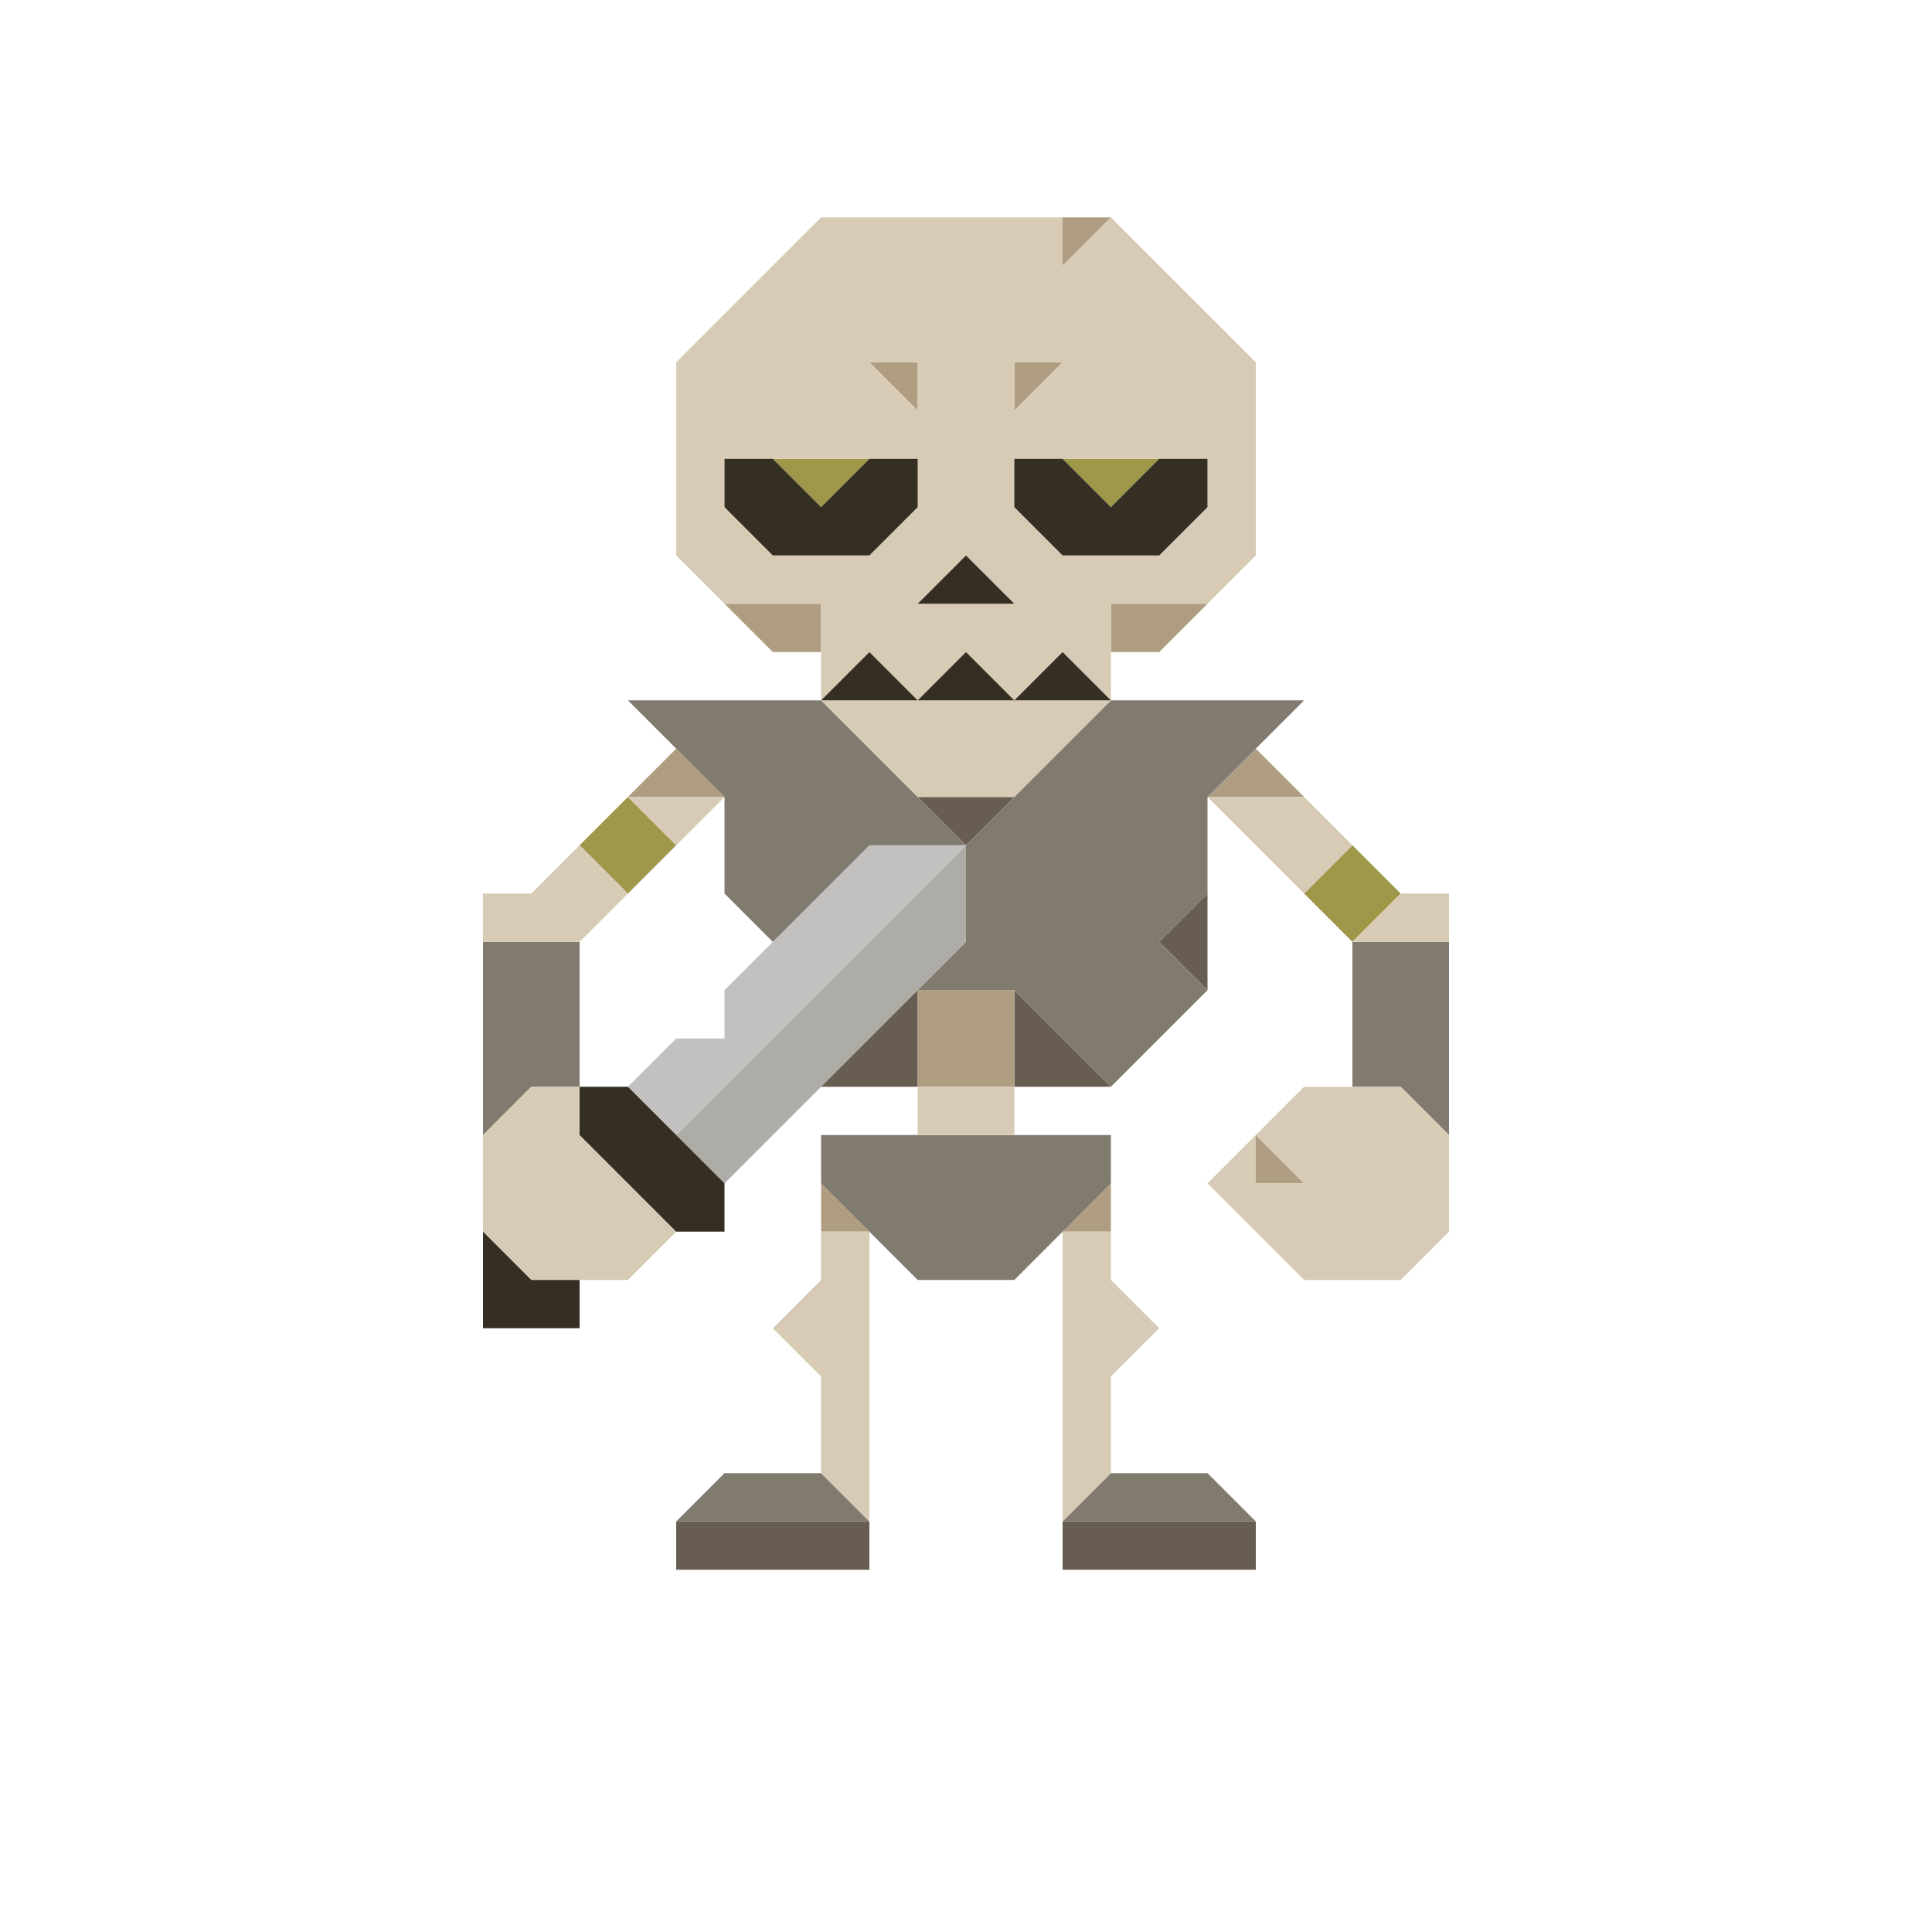 <svg enable-background="new 0 0 32 32" viewBox="0 0 32 32" xmlns="http://www.w3.org/2000/svg"><path d="m15.2 14.8c-1.3 1.3-2.7 2.7-4 4l.8.8 4-4c0-.4 0-1.2 0-1.6z" fill="#aeaca7"/><path d="m20 25.2c-.7 0-1.7 0-2.4 0v.8h3.2v-.8z" fill="#675e51"/><path d="m20 15.6v-.8l-.8.8.8.8z" fill="#675e51"/><path d="m18.4 18c-.4-.4-1.2-1.2-1.6-1.6v1.6z" fill="#675e51"/><path d="m16 13.2h-.8l.8.8.8-.8z" fill="#675e51"/><path d="m13.6 18h1.6c0-.4 0-1.2 0-1.6-.4.4-1.2 1.2-1.6 1.6z" fill="#675e51"/><path d="m12.8 25.2c-.4 0-1.2 0-1.6 0v.8h3.2v-.8c-.4 0-1.2 0-1.6 0z" fill="#675e51"/><path d="m15.2 14h-.8c-.7.7-1.7 1.7-2.4 2.4v.8h-.8l-.8.8.8.8c1.6-1.6 3.2-3.2 4.8-4.8z" fill="#c3c1bf"/><g fill="#af9d81"><path d="m21.6 13.2-.8-.8-.8.8z"/><path d="m20.8 19.6h.8l-.8-.8z"/><path d="m19.2 10h-.8v.8h.8l.8-.8z"/><path d="m17.6 3.6v.8l.8-.8z"/><path d="m18.4 20.4v-.8l-.8.8z"/><path d="m16.8 6v.8l.8-.8z"/><path d="m15.2 16.4v1.6h1.6c0-.4 0-1.2 0-1.6-.4 0-1.2 0-1.6 0z"/><path d="m15.2 6h-.8l.8.8z"/><path d="m13.6 20.4h.8l-.8-.8z"/><path d="m13.6 10c-.4 0-1.2 0-1.6 0l.8.8h.8z"/><path d="m10.4 13.2h1.6l-.8-.8z"/></g><path d="m21.6 14.8.8-.8.8.8-.8.8z" fill="#9f974a"/><path d="m17.6 7.6.8.8.8-.8c-.4 0-1.2 0-1.6 0z" fill="#9f974a"/><path d="m12.8 7.6.8.8.8-.8c-.4 0-1.2 0-1.6 0z" fill="#9f974a"/><path d="m9.6 14 .8-.8.8.8-.8.8z" fill="#9f974a"/><path d="m23.2 15.6h-.8v2.4h.8l.8.8c0-1 0-2.2 0-3.2z" fill="#817a6f"/><path d="m20 11.6c-.4 0-1.2 0-1.6 0-.7.7-1.7 1.7-2.4 2.4v1.6l-.8.8h1.6l1.6 1.6 1.6-1.6-.8-.8.8-.8c0-.4 0-1.2 0-1.6.4-.4 1.2-1.2 1.6-1.6-.4 0-1.2 0-1.6 0z" fill="#817a6f"/><path d="m19.2 24.4h-.8l-.8.8h3.2l-.8-.8z" fill="#817a6f"/><path d="m18.4 19.6v-.8c-1.6 0-3.2 0-4.8 0v.8c.4.4 1.2 1.2 1.6 1.6h1.6z" fill="#817a6f"/><path d="m14.4 12.4-.8-.8c-1 0-2.2 0-3.2 0l1.6 1.6v1.6l.8.8 1.6-1.6h1.6c-.4-.4-1.2-1.2-1.6-1.6z" fill="#817a6f"/><path d="m12.8 24.4h-.8l-.8.8h3.2l-.8-.8z" fill="#817a6f"/><path d="m8 15.6v3.2l.8-.8h.8c0-.7 0-1.7 0-2.4-.4 0-1.2 0-1.6 0z" fill="#817a6f"/><path d="m23.2 14.8-.8.8h1.6v-.8z" fill="#d7cbb5"/><path d="m22.4 18h-.8l-.8.8.8.8h-.8v-.8l-.8.8 1.6 1.6h1.6l.8-.8c0-.4 0-1.2 0-1.6l-.8-.8z" fill="#d7cbb5"/><path d="m20 13.2 1.6 1.6.8-.8-.8-.8c-.4 0-1.2 0-1.6 0z" fill="#d7cbb5"/><path d="m20.8 9.2c0-1 0-2.2 0-3.2-.7-.7-1.7-1.7-2.4-2.4l-.8.8v-.8c-1.3 0-2.7 0-4 0-.7.7-1.7 1.7-2.4 2.4v3.2l.8.8h1.6v1.6l.8-.8.8.8.8-.8.8.8.8-.8.8.8c0-.4 0-1.2 0-1.6h1.6zm-6.4-3.2h.8v.8zm2.4 0h.8l-.8.8zm-3.2 3.2h-.8l-.8-.8v-.8h3.2v.8l-.8.8zm2.4.8h-.8l.8-.8.8.8zm2.4-.8h-.8l-.8-.8v-.8h3.2v.8l-.8.8z" fill="#d7cbb5"/><path d="m18.4 20.4h-.8v4.8l.8-.8c0-.4 0-1.2 0-1.6l.8-.8-.8-.8z" fill="#d7cbb5"/><path d="m16.8 11.6c-1 0-2.2 0-3.2 0l1.6 1.6h1.6c.4-.4 1.2-1.2 1.6-1.6-.4 0-1.2 0-1.6 0z" fill="#d7cbb5"/><path d="m15.2 18v.8h1.6v-.8c-.4 0-1.2 0-1.6 0z" fill="#d7cbb5"/><path d="m13.6 21.2-.8.8.8.8v1.6l.8.8c0-1.6 0-3.2 0-4.8h-.8z" fill="#d7cbb5"/><path d="m10.4 13.2.8.8.8-.8c-.4 0-1.2 0-1.6 0z" fill="#d7cbb5"/><path d="m9.6 18.8v-.8h-.8l-.8.8v1.6l.8.8h1.6l.8-.8c-.4-.4-1.2-1.2-1.6-1.6z" fill="#d7cbb5"/><path d="m9.6 15.6.8-.8-.8-.8-.8.8h-.8v.8z" fill="#d7cbb5"/><path d="m19.2 7.6-.8.8-.8-.8h-.8v.8l.8.8h1.6l.8-.8v-.8z" fill="#352e23"/><path d="m16.8 11.6h1.6l-.8-.8z" fill="#352e23"/><path d="m15.2 11.6h1.6l-.8-.8z" fill="#352e23"/><path d="m16 10h.8l-.8-.8-.8.8z" fill="#352e23"/><path d="m13.6 11.6h1.6l-.8-.8z" fill="#352e23"/><path d="m14.4 9.2.8-.8v-.8h-.8l-.8.8-.8-.8h-.8v.8l.8.8z" fill="#352e23"/><path d="m10.4 18h-.8v.8c.4.4 1.2 1.2 1.6 1.6h.8v-.8c-.4-.4-1.2-1.2-1.6-1.6z" fill="#352e23"/><path d="m8 20.4v1.6h1.6v-.8h-.8z" fill="#352e23"/></svg>